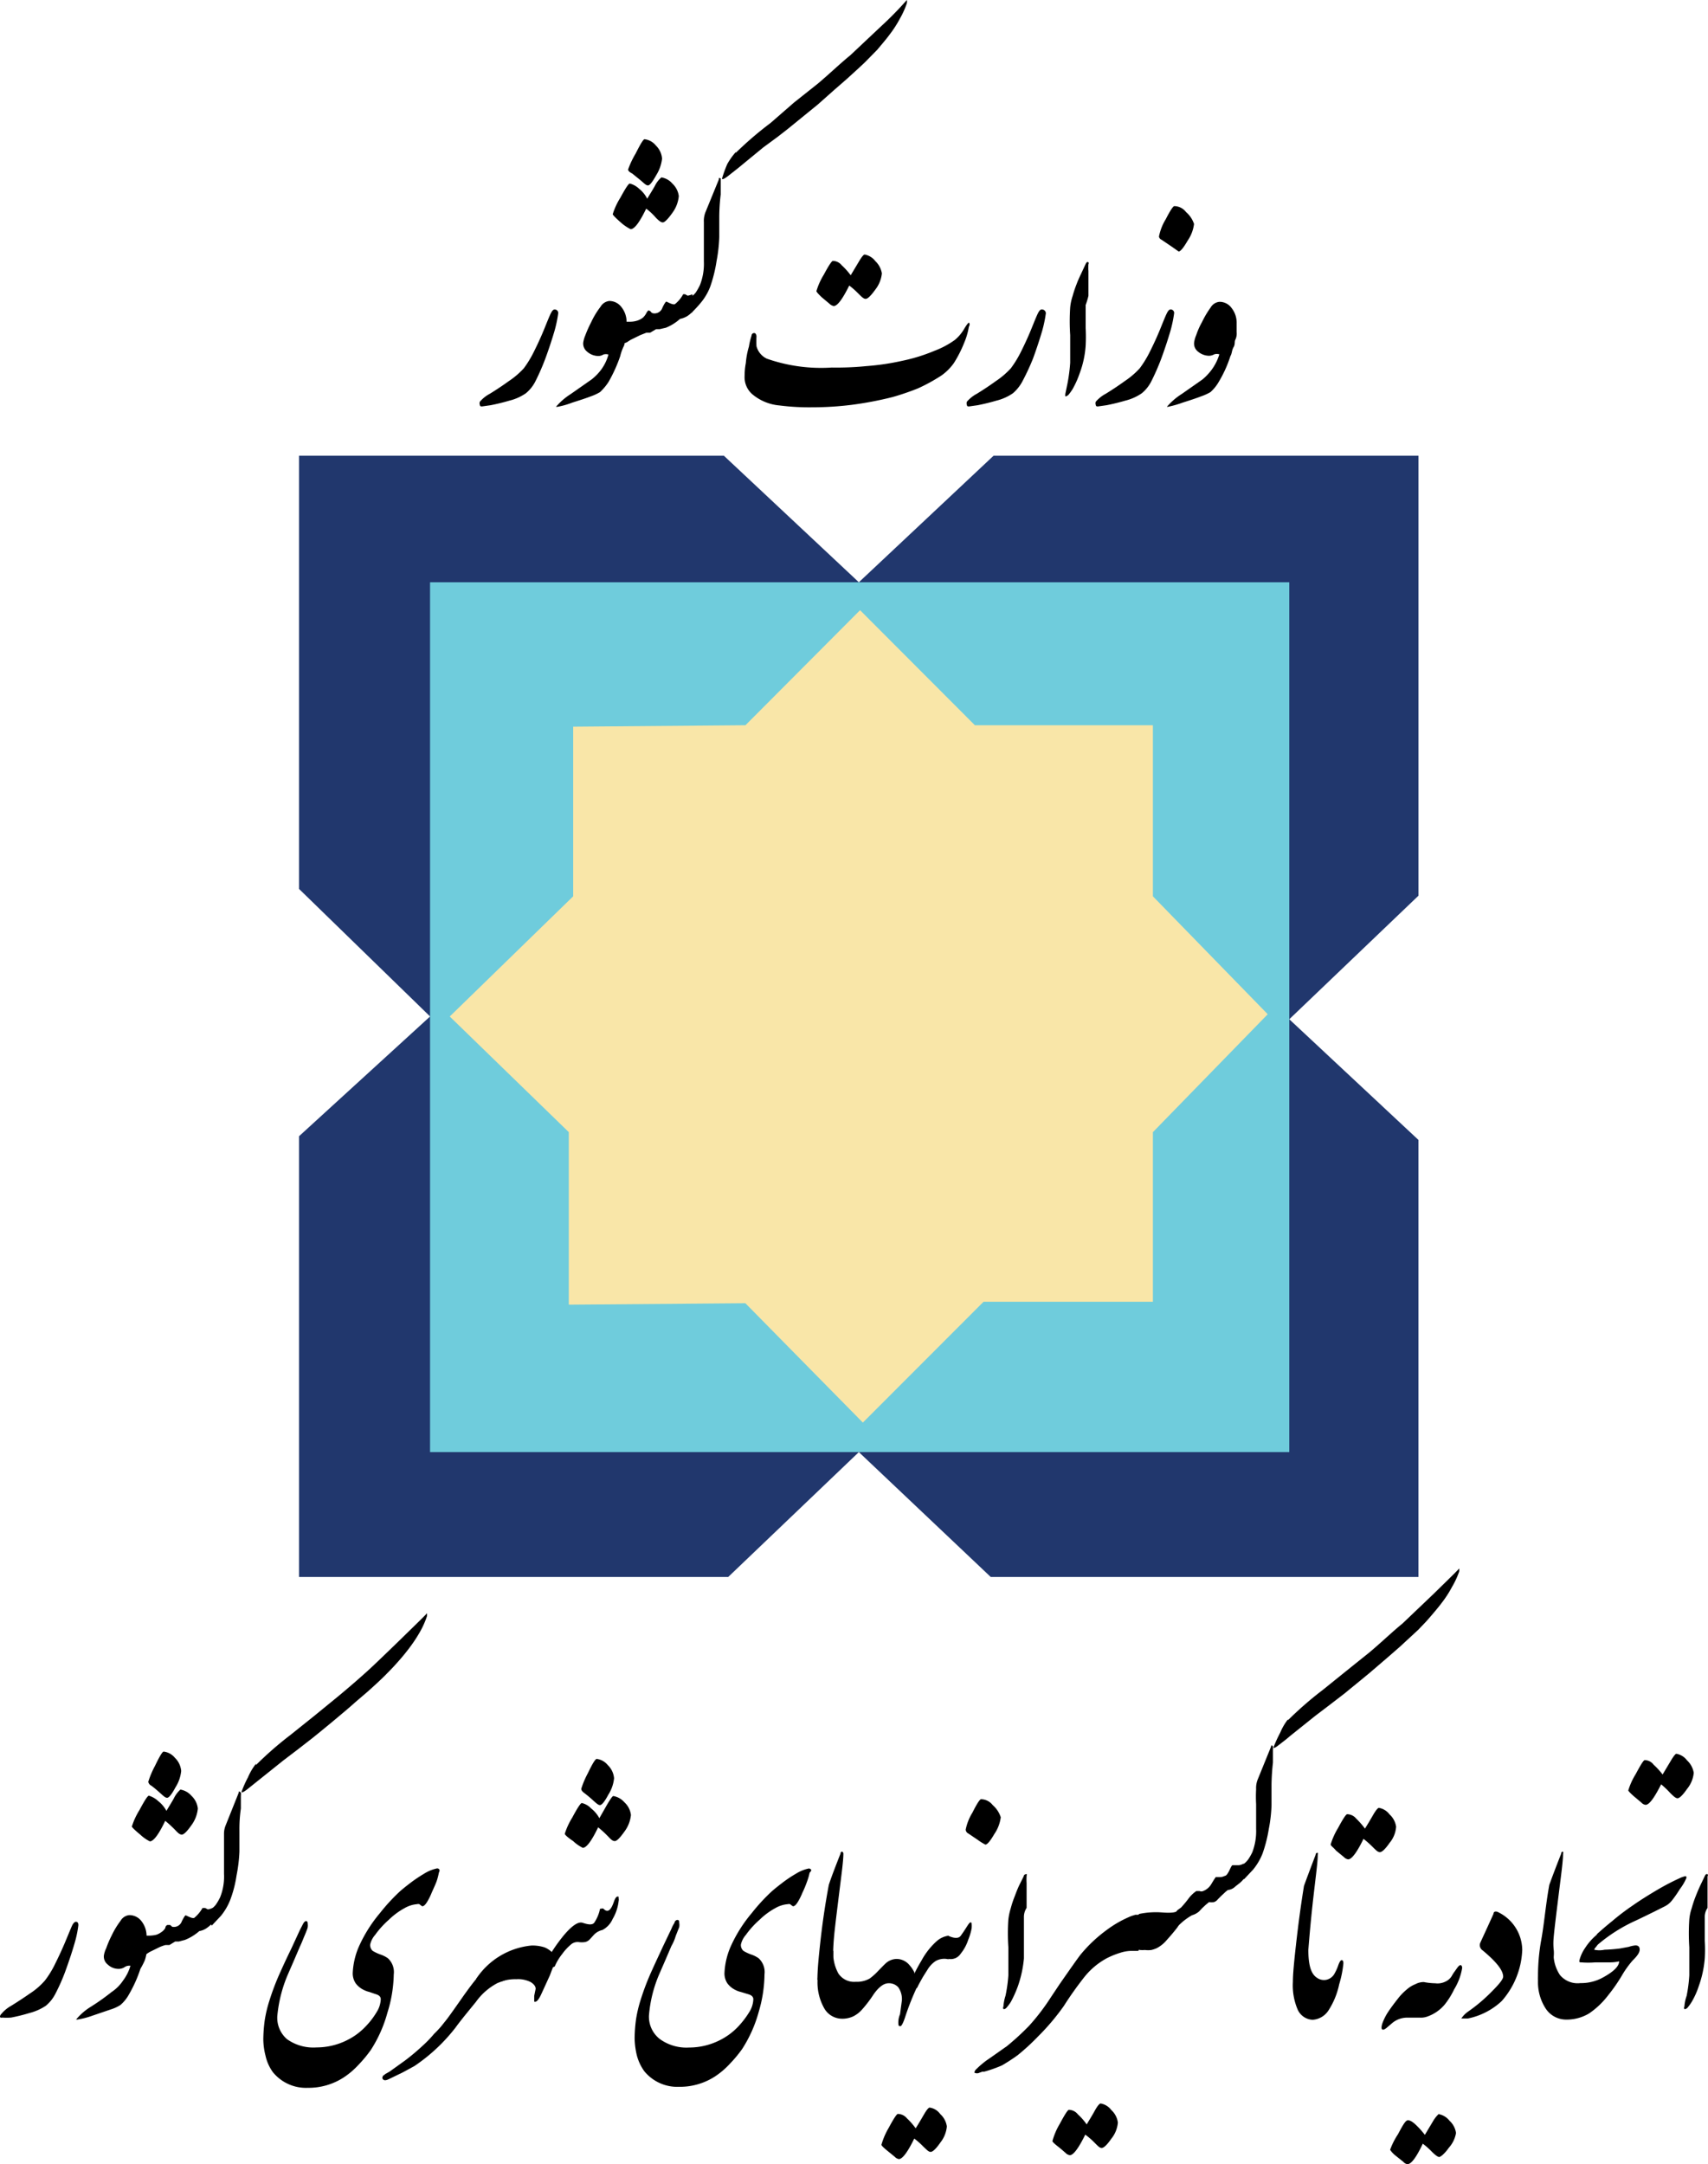 <svg xmlns="http://www.w3.org/2000/svg" width="82.089" height="104" viewBox="0 0 82.089 104">
    <g id="prefix__Layer_2" data-name="Layer 2" transform="translate(.001)">
        <g id="prefix__Layer_1" data-name="Layer 1" transform="translate(-.001)">
            <g id="prefix__Layer_1-2-2" data-name="Layer 1-2-2" transform="translate(14.371 21.9)">
                <path id="prefix__Path_543" d="M14.58 22.22H35l6.487 6.08 6.475-6.081h20.422v21.142l-6.21 5.939 6.209 5.8v21H47.824l-6.337-6-6.278 6H14.58V54.922l6.3-5.756-6.3-6.13z" data-name="Path 543" transform="translate(-14.58 -22.22)" style="fill:#21376d"/>
                <path id="prefix__Rectangle_27" d="M0 0H41.296V41.799H0z" data-name="Rectangle 27" transform="translate(6.298 6.081)" style="fill:#6fccdc"/>
                <path id="prefix__Path_544" d="M36.142 35.279l5.509-5.529 5.519 5.529h8.555V43.5l5.519 5.667-5.519 5.667v8.151h-8.14l-5.8 5.805-5.647-5.736-8.486.069v-8.29l-5.722-5.558 5.933-5.775v-8.152z" data-name="Path 544" transform="translate(-14.686 -22.328)" style="fill:#f9e6a8"/>
            </g>
            <path id="prefix__Path_545" d="M27.165 15.267a6.16 6.16 0 0 1-.177.848c-.118.4-.266.857-.444 1.34a11 11 0 0 1-.483 1.1 1.784 1.784 0 0 1-.453.562 2.415 2.415 0 0 1-.8.355c-.3.089-.591.158-.887.217l-.414.059c-.059 0-.1 0-.108-.069a.217.217 0 0 1 0-.158 1.666 1.666 0 0 1 .483-.384c.256-.158.562-.355.9-.6a3.942 3.942 0 0 0 .729-.621A5.2 5.2 0 0 0 26 17.11c.177-.355.345-.719.493-1.084s.246-.611.315-.749.128-.2.207-.187a.168.168 0 0 1 .15.177z" data-name="Path 545" transform="translate(-.336 -.217)"/>
            <path id="prefix__Path_546" d="M30.2 17.321a7.047 7.047 0 0 1-.562 1.242 2.493 2.493 0 0 1-.414.493 2.444 2.444 0 0 1-.434.2c-.2.079-.5.177-.907.306a3.814 3.814 0 0 1-.71.2h-.063a3.154 3.154 0 0 1 .719-.621l.986-.69a2.444 2.444 0 0 0 .473-.483 2.208 2.208 0 0 0 .345-.719.424.424 0 0 0-.246 0 .443.443 0 0 1-.246.069.818.818 0 0 1-.532-.207.493.493 0 0 1-.187-.444 1.439 1.439 0 0 1 .1-.345 5.678 5.678 0 0 1 .278-.622 3.942 3.942 0 0 1 .453-.749.562.562 0 0 1 .414-.276.729.729 0 0 1 .6.306 1.133 1.133 0 0 1 .237.729 3.046 3.046 0 0 1 0 .424.66.66 0 0 1-.059.355c-.059.1 0 .217-.079.365a2.267 2.267 0 0 0-.166.467z" data-name="Path 546" transform="translate(-.39 -.211)"/>
            <path id="prefix__Path_547" d="M29.88 10.387a3.371 3.371 0 0 1 .365-.788c.246-.453.394-.68.453-.68a.986.986 0 0 1 .444.246 1.439 1.439 0 0 1 .394.483c.128-.217.256-.414.365-.611a1.3 1.3 0 0 1 .315-.414.877.877 0 0 1 .532.3.986.986 0 0 1 .306.6 1.6 1.6 0 0 1-.306.8c-.217.306-.375.463-.463.463s-.187-.079-.325-.217a2.868 2.868 0 0 0-.473-.444c-.315.65-.562.986-.749.986a2.139 2.139 0 0 1-.463-.315c-.275-.241-.395-.369-.395-.409zm3.834 4.691a1.616 1.616 0 0 1-.246.207 1.114 1.114 0 0 1-.355.138 2.316 2.316 0 0 1-.68.424l-.3.069h-.168l-.286.168h-.177l-.3.118-.463.227-.108.069a.5.5 0 0 1-.237.1 1.163 1.163 0 0 1-.177-.207.611.611 0 0 1-.1-.217.562.562 0 0 1 0-.256.68.68 0 0 1 .168-.3.651.651 0 0 1 .2-.059h.215a1.193 1.193 0 0 0 .375-.059.926.926 0 0 0 .256-.138.818.818 0 0 0 .158-.207.443.443 0 0 1 .1-.138.168.168 0 0 1 .118.059.168.168 0 0 0 .128.079.4.4 0 0 0 .434-.276c.089-.187.158-.286.187-.286s.315.177.414.118a1.537 1.537 0 0 0 .394-.473h.089l.128.069a.986.986 0 0 0 .227-.069.335.335 0 0 0 .059.187v.148a.66.66 0 0 1 0 .2.749.749 0 0 1-.1.3zm-3.095-6.84a4.347 4.347 0 0 1 .365-.769c.227-.453.365-.68.424-.68a.808.808 0 0 1 .542.3.986.986 0 0 1 .3.631 1.892 1.892 0 0 1-.276.788c-.187.335-.315.5-.4.5s-.168-.079-.345-.237l-.414-.335c-.156-.079-.196-.136-.196-.197z" data-name="Path 547" transform="translate(-.43 -.098)"/>
            <path id="prefix__Path_548" d="M33.719 14.252a.985.985 0 0 0 .207-.2 3.025 3.025 0 0 0 .2-.355 2.8 2.8 0 0 0 .187-1.133v-1.9a1.114 1.114 0 0 1 .079-.473l.641-1.567c0-.079 0-.089.089-.049v.769a9.648 9.648 0 0 0-.069 1.064v.986a7.383 7.383 0 0 1-.128 1.143 6.751 6.751 0 0 1-.315 1.262 2.73 2.73 0 0 1-.444.749c-.138.168-.286.325-.444.483a.66.66 0 0 1-.079-.365 1.183 1.183 0 0 1 .076-.414zm2.119-6.9a16.923 16.923 0 0 1 1.676-1.439l1.133-.986 1.143-.907c.572-.483 1.094-.986 1.557-1.36l1.518-1.429A16.026 16.026 0 0 0 44.068 0a.424.424 0 0 1 0 .158 4.149 4.149 0 0 1-.336.742 5.391 5.391 0 0 1-.483.749c-.148.207-.355.444-.6.739l-.562.572c-.158.158-.463.434-.907.838l-.6.522-.788.7-1.204.98c-.335.276-.473.375-.71.562l-.71.522-1.2.986-.5.394c-.168.128-.256.168-.286.128a6.208 6.208 0 0 1 .256-.71 3.46 3.46 0 0 1 .414-.581z" data-name="Path 548" transform="translate(-.484)"/>
            <path id="prefix__Path_549" d="M40.5 17.841a14.519 14.519 0 0 0 1.666-.069 11.9 11.9 0 0 0 1.725-.256 8.308 8.308 0 0 0 1.528-.473 4.3 4.3 0 0 0 .986-.522 1.971 1.971 0 0 0 .453-.532c.118-.2.2-.3.227-.3s.069.069 0 .2a3.262 3.262 0 0 1-.217.749 5.8 5.8 0 0 1-.5.986 2.484 2.484 0 0 1-.6.6 8.437 8.437 0 0 1-1.133.621 12.528 12.528 0 0 1-1.212.414 16.933 16.933 0 0 1-1.971.375 15.405 15.405 0 0 1-1.9.118 11.246 11.246 0 0 1-1.567-.089 2.336 2.336 0 0 1-1.321-.552 1.084 1.084 0 0 1-.355-.867 3.312 3.312 0 0 1 .059-.621 3.814 3.814 0 0 1 .148-.788 3.479 3.479 0 0 1 .128-.532.118.118 0 0 1 .128-.118c.059 0 .089.049.108.148a4.356 4.356 0 0 0 0 .483.917.917 0 0 0 .5.6 7.885 7.885 0 0 0 3.12.425zm-.739-3.676a3.331 3.331 0 0 1 .355-.788c.237-.444.384-.66.434-.66a.552.552 0 0 1 .424.207 3.371 3.371 0 0 1 .434.483l.384-.641c.138-.237.237-.355.286-.355a.828.828 0 0 1 .513.315 1.055 1.055 0 0 1 .315.591 1.508 1.508 0 0 1-.315.779c-.217.3-.365.444-.463.444s-.177-.079-.345-.246a4.218 4.218 0 0 0-.444-.394c-.315.631-.562.986-.749.986a.424.424 0 0 1-.2-.108l-.375-.315c-.187-.177-.256-.266-.256-.3z" data-name="Path 549" transform="translate(-.522 -.179)"/>
            <path id="prefix__Path_550" d="M50.944 15.267a6.161 6.161 0 0 1-.177.848c-.118.4-.266.857-.444 1.34a11.22 11.22 0 0 1-.513 1.1 1.971 1.971 0 0 1-.453.562 2.415 2.415 0 0 1-.8.355c-.3.089-.591.158-.887.217l-.414.059c-.059 0-.1 0-.108-.069a.237.237 0 0 1 0-.158 1.666 1.666 0 0 1 .483-.384c.256-.158.562-.355.9-.6a3.943 3.943 0 0 0 .729-.621 5.2 5.2 0 0 0 .493-.808c.177-.355.345-.719.493-1.084s.246-.611.315-.749.128-.2.207-.187a.191.191 0 0 1 .176.179z" data-name="Path 550" transform="translate(-.678 -.217)"/>
            <path id="prefix__Path_551" d="M52.926 14.85v1.1a8.154 8.154 0 0 1 0 .848 4.652 4.652 0 0 1-.286 1.321 4.474 4.474 0 0 1-.345.769 2.787 2.787 0 0 1-.2.276q-.118.089-.148.059v-.1l.108-.522a8.16 8.16 0 0 0 .128-.986v-1.326a9.994 9.994 0 0 1 0-1.331 2.414 2.414 0 0 1 .118-.552 5.36 5.36 0 0 1 .187-.562c.069-.187.148-.355.227-.522l.207-.444c.059-.128.1-.108.138-.089a.079.079 0 0 1 0 .089 1.793 1.793 0 0 0 0 .325V14.4a3.666 3.666 0 0 1-.138.453z" data-name="Path 551" transform="translate(-.748 -.184)"/>
            <path id="prefix__Path_552" d="M57.2 15.195a6.161 6.161 0 0 1-.177.848c-.118.4-.266.857-.444 1.34a11 11 0 0 1-.483 1.1 1.784 1.784 0 0 1-.453.562 2.415 2.415 0 0 1-.8.355c-.3.089-.591.158-.887.217l-.414.059c-.059 0-.1 0-.108-.069a.217.217 0 0 1 0-.158 1.666 1.666 0 0 1 .483-.384c.256-.158.562-.355.9-.6a3.942 3.942 0 0 0 .729-.621 5.2 5.2 0 0 0 .493-.808c.177-.355.345-.719.493-1.084s.246-.611.315-.749.128-.2.207-.187a.168.168 0 0 1 .146.179zm-.729-3.686a2.5 2.5 0 0 1 .325-.828c.217-.424.355-.631.414-.631a.719.719 0 0 1 .562.286 1.281 1.281 0 0 1 .384.572 1.8 1.8 0 0 1-.306.8c-.2.345-.345.522-.434.522l-.365-.256-.453-.306a.207.207 0 0 1-.128-.158z" data-name="Path 552" transform="translate(-.769 -.145)"/>
            <path id="prefix__Path_553" d="M59.955 17.322a5.855 5.855 0 0 1-.562 1.242 1.971 1.971 0 0 1-.4.493 2.532 2.532 0 0 1-.444.2c-.2.079-.493.177-.9.306a4.77 4.77 0 0 1-.71.2H56.9a3.154 3.154 0 0 1 .719-.621l.986-.69a2.691 2.691 0 0 0 .463-.493 2.454 2.454 0 0 0 .355-.719.414.414 0 0 0-.246 0 .542.542 0 0 1-.246.069.848.848 0 0 1-.542-.207.483.483 0 0 1-.177-.444 1.38 1.38 0 0 1 .1-.345 3.5 3.5 0 0 1 .276-.621 4.5 4.5 0 0 1 .414-.7.552.552 0 0 1 .424-.276.71.71 0 0 1 .591.306 1.133 1.133 0 0 1 .237.729v.424a.68.68 0 0 1-.059.355c-.059.1 0 .217-.089.365s-.072.305-.151.427z" data-name="Path 553" transform="translate(-.819 -.212)"/>
            <path id="prefix__Path_554" d="M3.765 93.868a5.164 5.164 0 0 1-.177.848c-.118.414-.266.857-.444 1.35a9.254 9.254 0 0 1-.483 1.094 1.843 1.843 0 0 1-.453.572 2.553 2.553 0 0 1-.8.355 8.5 8.5 0 0 1-.877.217 2.789 2.789 0 0 1-.424 0A.1.1 0 0 1 0 98.283a.177.177 0 0 1 .059-.148 1.646 1.646 0 0 1 .473-.394c.256-.158.562-.355.9-.591a3.361 3.361 0 0 0 .729-.631 4.593 4.593 0 0 0 .493-.808c.177-.355.345-.719.493-1.074s.256-.621.315-.749.138-.2.207-.187.096.068.096.167z" data-name="Path 554" transform="translate(.001 -1.35)"/>
            <path id="prefix__Path_555" d="M6.8 95.962a6.387 6.387 0 0 1-.557 1.238 1.823 1.823 0 0 1-.4.493 1.892 1.892 0 0 1-.443.207l-.9.306a3.854 3.854 0 0 1-.719.187H3.71a2.88 2.88 0 0 1 .719-.621 10.874 10.874 0 0 0 .986-.7 1.971 1.971 0 0 0 .552-.552 2.178 2.178 0 0 0 .355-.71.4.4 0 0 0-.256.049.532.532 0 0 1-.3.1.749.749 0 0 1-.532-.207.483.483 0 0 1-.187-.444 1.181 1.181 0 0 1 .108-.335 5.126 5.126 0 0 1 .266-.621 3.943 3.943 0 0 1 .424-.7.542.542 0 0 1 .424-.276.729.729 0 0 1 .591.3 1.153 1.153 0 0 1 .237.729 3.2 3.2 0 0 1 0 .434 2.8 2.8 0 0 1 0 .355 1.9 1.9 0 0 1-.089.365 3.942 3.942 0 0 1-.207.4z" data-name="Path 555" transform="translate(-.053 -1.345)"/>
            <path id="prefix__Path_556" d="M6.43 89a3.44 3.44 0 0 1 .365-.788c.246-.463.394-.69.453-.69a1.128 1.128 0 0 1 .444.256 1.518 1.518 0 0 1 .4.473c.118-.207.246-.4.355-.6a1.387 1.387 0 0 1 .315-.424.907.907 0 0 1 .532.3.986.986 0 0 1 .306.611 1.6 1.6 0 0 1-.306.8c-.217.306-.365.453-.463.453s-.177-.069-.315-.217a5.431 5.431 0 0 0-.483-.444q-.473.986-.739.986a1.892 1.892 0 0 1-.463-.325c-.273-.226-.401-.354-.401-.391zm3.834 4.682a1.616 1.616 0 0 1-.246.207.868.868 0 0 1-.345.138 2.4 2.4 0 0 1-.69.424l-.3.079H8.51l-.276.168h-.188a1.783 1.783 0 0 0-.3.108l-.463.227-.108.069a.631.631 0 0 1-.227.108 1.656 1.656 0 0 1-.173-.21.69.69 0 0 1-.108-.138.769.769 0 0 1 0-.256.917.917 0 0 1 .168-.3.513.513 0 0 1 .2-.059h.207a1.459 1.459 0 0 0 .384-.049.986.986 0 0 0 .246-.138.572.572 0 0 0 .168-.187.146.146 0 0 1 .1-.138h.118c.039 0 .089.089.128.089a.4.4 0 0 0 .444-.266c.1-.2.158-.286.187-.286s.325.177.414.118a1.7 1.7 0 0 0 .394-.473h.128l.128.069a.887.887 0 0 0 .227-.069.282.282 0 0 0 .059.2.887.887 0 0 1 0 .148.867.867 0 0 1 0 .2.483.483 0 0 1-.1.217zm-3.045-6.83a4.238 4.238 0 0 1 .325-.769q.325-.68.414-.68a.818.818 0 0 1 .542.3.986.986 0 0 1 .3.631 1.784 1.784 0 0 1-.276.788c-.177.335-.315.5-.4.5s-.168-.079-.345-.237a5.33 5.33 0 0 0-.414-.345.259.259 0 0 1-.147-.191z" data-name="Path 556" transform="translate(-.092 -1.23)"/>
            <path id="prefix__Path_557" d="M10.319 92.853a.877.877 0 0 0 .207-.2 2.533 2.533 0 0 0 .2-.345 2.681 2.681 0 0 0 .187-1.133v-1.91a1.064 1.064 0 0 1 .079-.414l.631-1.577c0-.069 0-.079.1 0a.572.572 0 0 1 0 .148v.621a6.811 6.811 0 0 0-.069 1.064v1.005a7.353 7.353 0 0 1-.138 1.143 5.579 5.579 0 0 1-.306 1.183 2.848 2.848 0 0 1-.444.759l-.444.473a.788.788 0 0 1-.079-.365 1.281 1.281 0 0 1 .079-.453zm2.129-6.9a16.914 16.914 0 0 1 1.665-1.453l1.133-.907 1.133-.926q.857-.71 1.567-1.36c.168-.158.67-.631 1.488-1.429s1.232-1.2 1.232-1.222a.434.434 0 0 1 0 .148 4.228 4.228 0 0 1-.335.749 7.068 7.068 0 0 1-.493.749c-.148.2-.345.444-.6.729s-.375.4-.522.552-.453.444-.907.848l-.6.513c-.237.217-.522.453-.838.719s-.867.719-1.2.986l-.71.552-.7.532-1.232.986-.5.4c-.168.128-.256.168-.276.128a5.125 5.125 0 0 1 .315-.71 2.779 2.779 0 0 1 .384-.65z" data-name="Path 557" transform="translate(-.147 -1.133)"/>
            <path id="prefix__Path_558" d="M21.277 91.3a2.839 2.839 0 0 1-.108.414c-.049.138-.138.325-.246.572a2.828 2.828 0 0 1-.207.414c-.089.148-.168.217-.237.217a.837.837 0 0 1-.138-.1.207.207 0 0 0-.118 0 1.409 1.409 0 0 0-.572.177 3.439 3.439 0 0 0-.779.572 4.278 4.278 0 0 0-.66.729 1.035 1.035 0 0 0-.237.463.375.375 0 0 0 .118.3 1.971 1.971 0 0 0 .375.177 1.429 1.429 0 0 1 .355.177.9.9 0 0 1 .286.779 6.515 6.515 0 0 1-.306 1.843 6.377 6.377 0 0 1-.8 1.794 6.258 6.258 0 0 1-.591.71 3.814 3.814 0 0 1-.719.611 3.1 3.1 0 0 1-1.715.493 2.05 2.05 0 0 1-1.676-.749 2.1 2.1 0 0 1-.355-.788 3.292 3.292 0 0 1-.108-.788 7.2 7.2 0 0 1 .069-.926 6.179 6.179 0 0 1 .217-.917 12.044 12.044 0 0 1 .552-1.439c.207-.463.384-.828.522-1.114l.4-.867.148-.286c.049-.089.1-.138.138-.138s.089 0 .089.138a.572.572 0 0 1-.01.2c-.059.168-.118.306-.168.424s-.108.276-.207.483l-.3.7-.266.611a6.574 6.574 0 0 0-.513 2.03 1.36 1.36 0 0 0 .463 1.084 2.178 2.178 0 0 0 1.427.4 3.262 3.262 0 0 0 1.478-.355 3.134 3.134 0 0 0 .877-.65 3.775 3.775 0 0 0 .542-.71 1.232 1.232 0 0 0 .187-.6c0-.118-.079-.2-.246-.246l-.315-.108a1.074 1.074 0 0 1-.246-.089 1.055 1.055 0 0 1-.4-.325.858.858 0 0 1-.138-.532 3.558 3.558 0 0 1 .325-1.3 6.81 6.81 0 0 1 .986-1.547 9.118 9.118 0 0 1 .9-.986c.148-.138.335-.286.552-.453a7.047 7.047 0 0 1 .66-.444 1.912 1.912 0 0 1 .621-.256.118.118 0 0 1 .128.079.256.256 0 0 1-.034.122z" data-name="Path 558" transform="translate(-.184 -1.312)"/>
            <path id="prefix__Path_559" d="M25.086 95.229l.207-.079a1.331 1.331 0 0 1 .1.552 1.7 1.7 0 0 1-.1.542l-.522.2-.582.217a2.957 2.957 0 0 0-1.045.907c-.384.473-.729.887-.986 1.242a8.476 8.476 0 0 1-1.971 1.843l-.562.306-.67.325c-.128.059-.227.079-.286 0s0-.1 0-.158a.729.729 0 0 0 .118-.089l.207-.118.729-.522a10.408 10.408 0 0 0 .848-.71 5.559 5.559 0 0 0 .562-.582 4.337 4.337 0 0 0 .483-.542c.148-.168.444-.591.907-1.252q.384-.542.621-.828a5.618 5.618 0 0 1 .65-.641 4.238 4.238 0 0 1 .641-.365 6.906 6.906 0 0 1 .65-.246z" data-name="Path 559" transform="translate(-.268 -1.371)"/>
            <path id="prefix__Path_560" d="M26.758 96.3l-.424.926q-.187.394-.325.325v-.276l.069-.335q0-.177-.237-.325a1.331 1.331 0 0 0-.69-.138 2.06 2.06 0 0 0-.7.1l-1.232-.118a3.6 3.6 0 0 1 2.651-1.6 1.883 1.883 0 0 1 .641.089 1.133 1.133 0 0 1 .365.246h.049l.108.168a.542.542 0 0 1 0 .217.478.478 0 0 1-.079.207z" data-name="Path 560" transform="translate(-.334 -1.366)"/>
            <path id="prefix__Path_561" d="M27.042 95.734a.828.828 0 0 1-.286.079.414.414 0 0 1-.256-.079 8.25 8.25 0 0 1 .986-1.508c.394-.463.69-.66.9-.591s.444.128.552 0a1.9 1.9 0 0 0 .266-.6c0-.049 0-.079.079-.079a.118.118 0 0 1 .1 0c.2.217.365.089.513-.365.059-.148.108-.217.168-.217s.049 0 .049.079a.325.325 0 0 1 0 .138 2.158 2.158 0 0 1-.286.857 1.084 1.084 0 0 1-.493.532.808.808 0 0 0-.394.217l-.227.246a.434.434 0 0 1-.217.118 1.1 1.1 0 0 1-.306 0 .493.493 0 0 0-.335.089 2.464 2.464 0 0 0-.453.483 2.553 2.553 0 0 0-.36.601zm.483-6.377a3.44 3.44 0 0 1 .365-.788c.246-.463.4-.69.453-.69a.877.877 0 0 1 .444.256 1.518 1.518 0 0 1 .4.473l.365-.641c.168-.286.266-.424.306-.424a.907.907 0 0 1 .532.3.986.986 0 0 1 .315.611 1.6 1.6 0 0 1-.315.8c-.217.306-.365.453-.463.453s-.177-.069-.315-.217a5.431 5.431 0 0 0-.483-.444q-.473.986-.739.986a1.892 1.892 0 0 1-.463-.325c-.266-.177-.4-.306-.4-.345zm.788-2.149a4.238 4.238 0 0 1 .325-.769c.217-.453.355-.68.424-.68a.818.818 0 0 1 .532.3.986.986 0 0 1 .3.631 1.784 1.784 0 0 1-.276.788c-.177.335-.315.5-.4.5s-.168-.079-.345-.237a5.335 5.335 0 0 0-.414-.345c-.089-.069-.138-.128-.138-.187z" data-name="Path 561" transform="translate(-.381 -1.235)"/>
            <path id="prefix__Path_562" d="M39.357 91.3a2.858 2.858 0 0 1-.118.414 5.591 5.591 0 0 1-.237.572 2.827 2.827 0 0 1-.207.414c-.089.148-.168.217-.237.217a.838.838 0 0 1-.138-.1.237.237 0 0 0-.118 0 1.409 1.409 0 0 0-.572.177 3.44 3.44 0 0 0-.779.572 4.277 4.277 0 0 0-.66.729 1.035 1.035 0 0 0-.237.463.375.375 0 0 0 .118.3 1.97 1.97 0 0 0 .375.177 1.429 1.429 0 0 1 .355.177.9.9 0 0 1 .286.779 6.515 6.515 0 0 1-.276 1.794 6.377 6.377 0 0 1-.8 1.794 6.257 6.257 0 0 1-.591.71 3.814 3.814 0 0 1-.719.611 3.1 3.1 0 0 1-1.715.493 2.05 2.05 0 0 1-1.676-.749 2.287 2.287 0 0 1-.365-.788 3.834 3.834 0 0 1-.1-.788 7.194 7.194 0 0 1 .069-.926 6.179 6.179 0 0 1 .217-.917 12.043 12.043 0 0 1 .552-1.439c.207-.463.384-.828.513-1.114l.417-.872a1.567 1.567 0 0 1 .148-.286.155.155 0 0 1 .138-.14c.039 0 .089 0 .089.138a.572.572 0 0 1 0 .207l-.168.424a2.094 2.094 0 0 1-.207.483l-.3.7-.266.611a6.3 6.3 0 0 0-.513 2.03 1.36 1.36 0 0 0 .513 1.124 2.178 2.178 0 0 0 1.419.414 3.262 3.262 0 0 0 1.478-.355 3.134 3.134 0 0 0 .877-.651 4.257 4.257 0 0 0 .542-.71 1.232 1.232 0 0 0 .187-.6c0-.118-.079-.2-.246-.246l-.355-.108a1.074 1.074 0 0 1-.246-.089 1.055 1.055 0 0 1-.4-.325.857.857 0 0 1-.138-.532 3.558 3.558 0 0 1 .325-1.3 6.81 6.81 0 0 1 .986-1.547 9.117 9.117 0 0 1 .9-.986c.148-.138.335-.286.552-.453a5.915 5.915 0 0 1 .66-.444 1.912 1.912 0 0 1 .621-.256.128.128 0 0 1 .128.079.256.256 0 0 1-.079.118z" data-name="Path 562" transform="translate(-.445 -1.312)"/>
            <path id="prefix__Path_563" d="M40.619 95.05a1.628 1.628 0 0 1-.069.591 3.134 3.134 0 0 1-.138.453.65.65 0 0 1-.227.276.5.5 0 0 1-.325.069c0-.453.059-1.084.148-1.882s.217-1.705.4-2.681c.089-.276.276-.779.562-1.5q0-.1.089-.089a.108.108 0 0 1 .049.089c0 .355-.089.986-.217 2.02s-.207 1.676-.237 2.04-.035.575-.035.614z" data-name="Path 563" transform="translate(-.574 -1.301)"/>
            <path id="prefix__Path_564" d="M44.63 96.894a12.813 12.813 0 0 0-.542 1.37c-.1.315-.187.473-.237.473s-.1 0-.1-.118a1 1 0 0 1 .079-.453l.089-.66a.986.986 0 0 0-.168-.631.591.591 0 0 0-.473-.2c-.227 0-.463.177-.71.522a6.051 6.051 0 0 1-.552.729 1.419 1.419 0 0 1-.424.335 1.232 1.232 0 0 1-.552.118.986.986 0 0 1-.848-.493 2.533 2.533 0 0 1-.325-1.38 2.025 2.025 0 0 1 .133-.568 2.958 2.958 0 0 1 .168-.453.778.778 0 0 1 .207-.276.306.306 0 0 1 .246-.089 2.05 2.05 0 0 0 .246 1.084.907.907 0 0 0 .838.4 1.232 1.232 0 0 0 .67-.158 2.9 2.9 0 0 0 .424-.384c.118-.118.237-.246.355-.355a.8.8 0 0 1 .513-.2.808.808 0 0 1 .621.3 1.508 1.508 0 0 1 .227.335c0 .069.059.138.089.2a.818.818 0 0 1 0 .148.434.434 0 0 1 0 .2 1.232 1.232 0 0 1 .03.207z" data-name="Path 564" transform="translate(-.574 -1.37)"/>
            <path id="prefix__Path_565" d="M43.335 103.605c.237-.444.384-.66.434-.66a.567.567 0 0 1 .434.207 3.35 3.35 0 0 1 .424.483c.118-.187.246-.4.384-.641s.237-.355.286-.355a.759.759 0 0 1 .513.315.986.986 0 0 1 .315.591 1.459 1.459 0 0 1-.315.779c-.207.3-.365.444-.463.444s-.177-.089-.345-.246a3.558 3.558 0 0 0-.444-.394c-.306.631-.562.986-.739.986a.375.375 0 0 1-.207-.118l-.375-.306c-.168-.138-.256-.227-.256-.266a3.479 3.479 0 0 1 .354-.819zm2.957-8.269a1.311 1.311 0 0 0 0-.315 2.149 2.149 0 0 0 0-.266 1.734 1.734 0 0 0-.089-.375 1.064 1.064 0 0 0-.581.276 3.43 3.43 0 0 0-.71.907 8.634 8.634 0 0 0-.65 1.321.256.256 0 0 0 .217.079l.217-.079c.079-.168.168-.325.246-.463s.177-.286.276-.444a1.271 1.271 0 0 1 .375-.384.857.857 0 0 1 .611-.079.375.375 0 0 0 .049-.177z" data-name="Path 565" transform="translate(-.618 -1.36)"/>
            <path id="prefix__Path_566" d="M46.229 94.284c.306.138.513.138.611 0s.128-.177.335-.5c.059-.089.1-.138.128-.138a.049.049 0 0 1 .059.059 1.291 1.291 0 0 1 0 .227 2.707 2.707 0 0 1-.158.532 2.07 2.07 0 0 1-.365.68.572.572 0 0 1-.581.256 1.38 1.38 0 0 1-.108-.581 1.892 1.892 0 0 1 .079-.532zm.848-5.1a2.483 2.483 0 0 1 .325-.818c.217-.434.355-.641.414-.641a.723.723 0 0 1 .562.286 1.291 1.291 0 0 1 .384.582 1.823 1.823 0 0 1-.306.8c-.2.345-.345.513-.434.513a2.623 2.623 0 0 1-.365-.227l-.453-.306a.227.227 0 0 1-.128-.187z" data-name="Path 566" transform="translate(-.664 -1.264)"/>
            <path id="prefix__Path_567" d="M49.915 93.46v1.971a5.559 5.559 0 0 1-.286 1.321 5.343 5.343 0 0 1-.345.769 2.189 2.189 0 0 1-.207.276q-.089.089-.148.059a.1.1 0 0 1 0-.108 2.147 2.147 0 0 1 .1-.522 7.037 7.037 0 0 0 .138-.986v-1.35a9.718 9.718 0 0 1 0-1.331 2.957 2.957 0 0 1 .118-.552 4.692 4.692 0 0 1 .187-.562c.069-.187.138-.365.217-.532l.217-.434c0-.079.1-.108.138-.1s0 0 0 .1a2.335 2.335 0 0 0 0 .325V93a.8.8 0 0 0-.129.46z" data-name="Path 567" transform="translate(-.704 -1.316)"/>
            <path id="prefix__Path_568" d="M55.06 93.419l.187-.059h.187a1.133 1.133 0 0 1 .217.453 1.5 1.5 0 0 1 0 .463 2.13 2.13 0 0 1-.1.434 2.385 2.385 0 0 1-.158.384h-.306a1.774 1.774 0 0 0-.522.079 4.1 4.1 0 0 0-.69.276 3.528 3.528 0 0 0-1.074.9 16.63 16.63 0 0 0-.986 1.39 11.009 11.009 0 0 1-1.232 1.459 10.751 10.751 0 0 1-.986.907c-.276.2-.522.355-.759.493a6.466 6.466 0 0 1-.848.3h-.09l-.138.049a.266.266 0 0 1-.246 0 .244.244 0 0 1 .079-.158 4.651 4.651 0 0 1 .493-.424c.276-.187.591-.414.986-.69a12.43 12.43 0 0 0 1.074-.986 10.4 10.4 0 0 0 1.045-1.37l.434-.65c.522-.749.848-1.212.986-1.39a6.9 6.9 0 0 1 1.291-1.212 5.322 5.322 0 0 1 1.156-.648z" data-name="Path 568" transform="translate(-.684 -1.345)"/>
            <path id="prefix__Path_569" d="M51.675 103.4c.237-.444.384-.67.434-.67a.555.555 0 0 1 .434.217 2.9 2.9 0 0 1 .424.483c.118-.2.246-.4.384-.651s.237-.355.286-.355a.808.808 0 0 1 .513.315.986.986 0 0 1 .315.6 1.409 1.409 0 0 1-.315.779c-.207.3-.365.444-.463.444s-.177-.089-.345-.256a3.371 3.371 0 0 0-.444-.384c-.306.621-.562.986-.739.986a.345.345 0 0 1-.207-.108c-.079-.069-.2-.177-.375-.315s-.256-.217-.256-.256a3.282 3.282 0 0 1 .354-.829zm4.632-8.427a1.518 1.518 0 0 0 .483-.375c.187-.207.365-.414.532-.631a.779.779 0 0 0 .138-.434.493.493 0 0 0-.138-.365c-.069.079-.306.108-.7.079a3.943 3.943 0 0 0-1.133.069.857.857 0 0 0-.217.444 2.208 2.208 0 0 0 0 .572 1.9 1.9 0 0 0 .089.5.2.2 0 0 0 .168.217 1.4 1.4 0 0 0 .237 0 1.232 1.232 0 0 0 .306 0 1.34 1.34 0 0 0 .237-.079z" data-name="Path 569" transform="translate(-.739 -1.342)"/>
            <path id="prefix__Path_570" d="M60.6 91.6a1.311 1.311 0 0 1-.217.217l-.089.069-.089.069a.591.591 0 0 1-.365.177 1.527 1.527 0 0 0-.177.148l-.158.148-.148.148a.4.4 0 0 1-.187.138.838.838 0 0 1-.237 0l-.168.138-.168.158-.138.148a.877.877 0 0 1-.345.187 2.957 2.957 0 0 0-.71.562.6.6 0 0 1-.128-.335.72.72 0 0 1 .128-.463l.187-.138a5.34 5.34 0 0 0 .375-.453 1.567 1.567 0 0 1 .355-.335h.158a.207.207 0 0 0 .168 0 .788.788 0 0 0 .4-.345c.049-.079.108-.187.207-.325h.217a.552.552 0 0 0 .217-.059c.069 0 .148-.108.227-.276s.118-.237.148-.237h.306a.582.582 0 0 0 .227-.079.434.434 0 0 1 .059.158.7.7 0 0 1 0 .2 1.39 1.39 0 0 1 0 .177.572.572 0 0 1-.055.203z" data-name="Path 570" transform="translate(-.824 -1.309)"/>
            <path id="prefix__Path_571" d="M60.649 90.672a.986.986 0 0 0 .207-.207 2.533 2.533 0 0 0 .2-.345 2.839 2.839 0 0 0 .187-1.133V87.8a6.493 6.493 0 0 1 0-.719 1.1 1.1 0 0 1 .079-.473l.641-1.577c0-.069.049-.079.089 0a.483.483 0 0 1 0 .148v.621q-.06.52-.069 1.045v1.005a7.076 7.076 0 0 1-.132 1.15 6.6 6.6 0 0 1-.306 1.193 2.957 2.957 0 0 1-.444.749l-.444.473a.68.68 0 0 1-.079-.365 1.153 1.153 0 0 1 .069-.375zm2.119-6.9a16.944 16.944 0 0 1 1.676-1.459l1.124-.907 1.143-.917c.572-.483 1.094-.986 1.557-1.36l1.5-1.429c.816-.8 1.232-1.2 1.232-1.23a.542.542 0 0 1 0 .158 4.089 4.089 0 0 1-.345.739 5.264 5.264 0 0 1-.483.749c-.148.2-.355.444-.6.729s-.375.4-.522.562l-.907.838-.6.522-.838.719c-.463.384-.867.71-1.2.986l-.719.552-.7.532-1.232.986c-.108.1-.276.227-.5.4s-.246.168-.276.128a6.9 6.9 0 0 1 .325-.71 2.769 2.769 0 0 1 .375-.641z" data-name="Path 571" transform="translate(-.872 -1.102)"/>
            <path id="prefix__Path_572" d="M63.789 94.97c0 .7.118 1.143.4 1.331a.582.582 0 0 0 .463.108.6.6 0 0 0 .365-.246 2.316 2.316 0 0 0 .207-.444c.059-.168.118-.256.168-.256s.089.059.079.177a5.1 5.1 0 0 1-.2.986 3.686 3.686 0 0 1-.5 1.232.986.986 0 0 1-.779.473.828.828 0 0 1-.729-.522 2.957 2.957 0 0 1-.217-1.3c0-.384.059-.986.158-1.863s.217-1.774.375-2.75c.1-.276.286-.779.562-1.5a.084.084 0 0 1 .1-.089.1.1 0 0 1 0 .089c0 .355-.089.986-.207 2.02s-.186 1.815-.245 2.554zm1.074-5.07a3.451 3.451 0 0 1 .355-.788c.237-.444.384-.66.434-.66a.567.567 0 0 1 .434.207 3.944 3.944 0 0 1 .424.483c.118-.187.246-.4.384-.641s.237-.355.286-.355a.808.808 0 0 1 .512.315.986.986 0 0 1 .315.591 1.35 1.35 0 0 1-.315.779c-.207.3-.365.444-.463.444s-.177-.079-.345-.246a4.594 4.594 0 0 0-.444-.394c-.306.631-.562.986-.739.986a.365.365 0 0 1-.2-.108l-.381-.313c-.148-.177-.257-.227-.257-.3z" data-name="Path 572" transform="translate(-.908 -1.27)"/>
            <path id="prefix__Path_573" d="M68.582 96.983a1.409 1.409 0 0 1 .418-.256.848.848 0 0 1 .4-.1 3.2 3.2 0 0 0 .552.059.848.848 0 0 0 .483-.079.67.67 0 0 0 .325-.3 1.612 1.612 0 0 1 .108-.168l.148-.207q.089-.118.148-.118s.079 0 .079.138a2.809 2.809 0 0 1-.384 1.025 3.736 3.736 0 0 1-.453.729 1.912 1.912 0 0 1-.818.572.9.9 0 0 1-.375.059h-.641a1.114 1.114 0 0 0-.719.286l-.256.217c-.079.059-.138.089-.187.069s-.059-.118 0-.3a2.681 2.681 0 0 1 .266-.532c.158-.237.315-.444.463-.631a2.72 2.72 0 0 1 .443-.463zm-.8 7.707a1.213 1.213 0 0 0 .246.266l.384.306a.335.335 0 0 0 .2.118q.276 0 .739-.986a3.558 3.558 0 0 1 .444.394c.168.168.286.246.345.246s.256-.148.463-.444a1.409 1.409 0 0 0 .345-.71.986.986 0 0 0-.315-.591.848.848 0 0 0-.522-.315 1.485 1.485 0 0 0-.276.355l-.384.641a4.2 4.2 0 0 0-.434-.483c-.187-.177-.335-.246-.424-.207s-.2.217-.434.66a3.479 3.479 0 0 0-.375.739z" data-name="Path 573" transform="translate(-.97 -1.38)"/>
            <path id="prefix__Path_574" d="M72.807 93.308c0-.118.128-.138.256-.059a2.04 2.04 0 0 1 1.124 1.8 3.942 3.942 0 0 1-.986 2.454 3.351 3.351 0 0 1-1.626.838h-.315a1.219 1.219 0 0 1 .315-.325 7.8 7.8 0 0 0 1.163-.986c.355-.355.532-.581.532-.7 0-.306-.335-.719-.986-1.262a.3.3 0 0 1-.118-.355c.158-.35.375-.813.641-1.405z" data-name="Path 574" transform="translate(-1.026 -1.343)"/>
            <path id="prefix__Path_575" d="M75.759 95.05a1.628 1.628 0 0 1-.069.591 2.228 2.228 0 0 1-.148.453.572.572 0 0 1-.217.276.5.5 0 0 1-.325.07 9.7 9.7 0 0 1 .148-1.882c.148-.8.217-1.705.394-2.681.1-.276.286-.779.572-1.5q0-.1.089-.089a.108.108 0 0 1 0 .089c0 .355-.089.986-.217 2.02s-.207 1.676-.237 2.04a3.017 3.017 0 0 0 .01.613z" data-name="Path 575" transform="translate(-1.08 -1.301)"/>
            <path id="prefix__Path_576" d="M77.838 94.852l-.079.1a.207.207 0 0 0-.059.1 1.164 1.164 0 0 0 .5 0q.371-.012.739-.059l.424-.079a1.509 1.509 0 0 1 .315-.069c.138 0 .207.059.207.2s-.108.3-.335.522a4.642 4.642 0 0 0-.493.68 7.886 7.886 0 0 1-.68.986 3.943 3.943 0 0 1-.917.877 2.08 2.08 0 0 1-1.1.3 1.173 1.173 0 0 1-.986-.522A2.316 2.316 0 0 1 75 96.5a1.882 1.882 0 0 1 .089-.434 3.329 3.329 0 0 1 .177-.434 1.518 1.518 0 0 1 .237-.345.424.424 0 0 1 .246-.168 1.863 1.863 0 0 0 .3 1.143 1.1 1.1 0 0 0 .986.394 2.159 2.159 0 0 0 1.114-.286c.5-.276.749-.532.749-.759a1.971 1.971 0 0 1-.424.049h-.724a4.012 4.012 0 0 1-.67 0c-.079 0-.108 0-.089-.108a1.873 1.873 0 0 1 .276-.591 2.75 2.75 0 0 1 .572-.641.345.345 0 0 1 .059.089.788.788 0 0 1 0 .148.335.335 0 0 1 0 .138.621.621 0 0 1-.059.158z" data-name="Path 576" transform="translate(-1.08 -1.359)"/>
            <path id="prefix__Path_577" d="M82.1 91.394c.059 0 .079 0 .069.089a2.432 2.432 0 0 1-.315.532 5.194 5.194 0 0 1-.384.552.985.985 0 0 1-.325.266s-.512.266-1.38.68a7.707 7.707 0 0 0-1.882 1.193.522.522 0 0 1-.059-.207.651.651 0 0 1 .059-.335c.187-.168.424-.375.729-.621a11.325 11.325 0 0 1 .986-.749c.365-.256.759-.5 1.163-.739a11.363 11.363 0 0 1 1.183-.611zm-2.72-4.13a3.281 3.281 0 0 1 .355-.779c.237-.444.375-.67.434-.67a.529.529 0 0 1 .424.217 3.508 3.508 0 0 1 .434.473l.384-.641c.138-.237.237-.355.276-.355a.808.808 0 0 1 .512.315 1.045 1.045 0 0 1 .325.6 1.429 1.429 0 0 1-.325.779c-.207.3-.365.444-.453.444s-.187-.089-.355-.256a4.2 4.2 0 0 0-.434-.414c-.315.621-.562.986-.749.986a.325.325 0 0 1-.2-.108l-.375-.315c-.177-.157-.256-.246-.256-.276z" data-name="Path 577" transform="translate(-1.12 -1.232)"/>
            <path id="prefix__Path_578" d="M83.115 93.46v1.124a6.772 6.772 0 0 1 0 .848 5.115 5.115 0 0 1-.286 1.321 3.756 3.756 0 0 1-.345.769 2.329 2.329 0 0 1-.2.276q-.1.089-.148.059a.089.089 0 0 1 0-.108 1.97 1.97 0 0 1 .108-.522 6.979 6.979 0 0 0 .128-.986v-1.35a10.055 10.055 0 0 1 0-1.331 2.31 2.31 0 0 1 .118-.552 5.357 5.357 0 0 1 .187-.562c.069-.177.148-.365.227-.532s.148-.306.207-.434.1-.108.138-.1a.079.079 0 0 1 0 .1V93a.752.752 0 0 0-.134.46z" data-name="Path 578" transform="translate(-1.182 -1.316)"/>
        </g>
    </g>
</svg>
